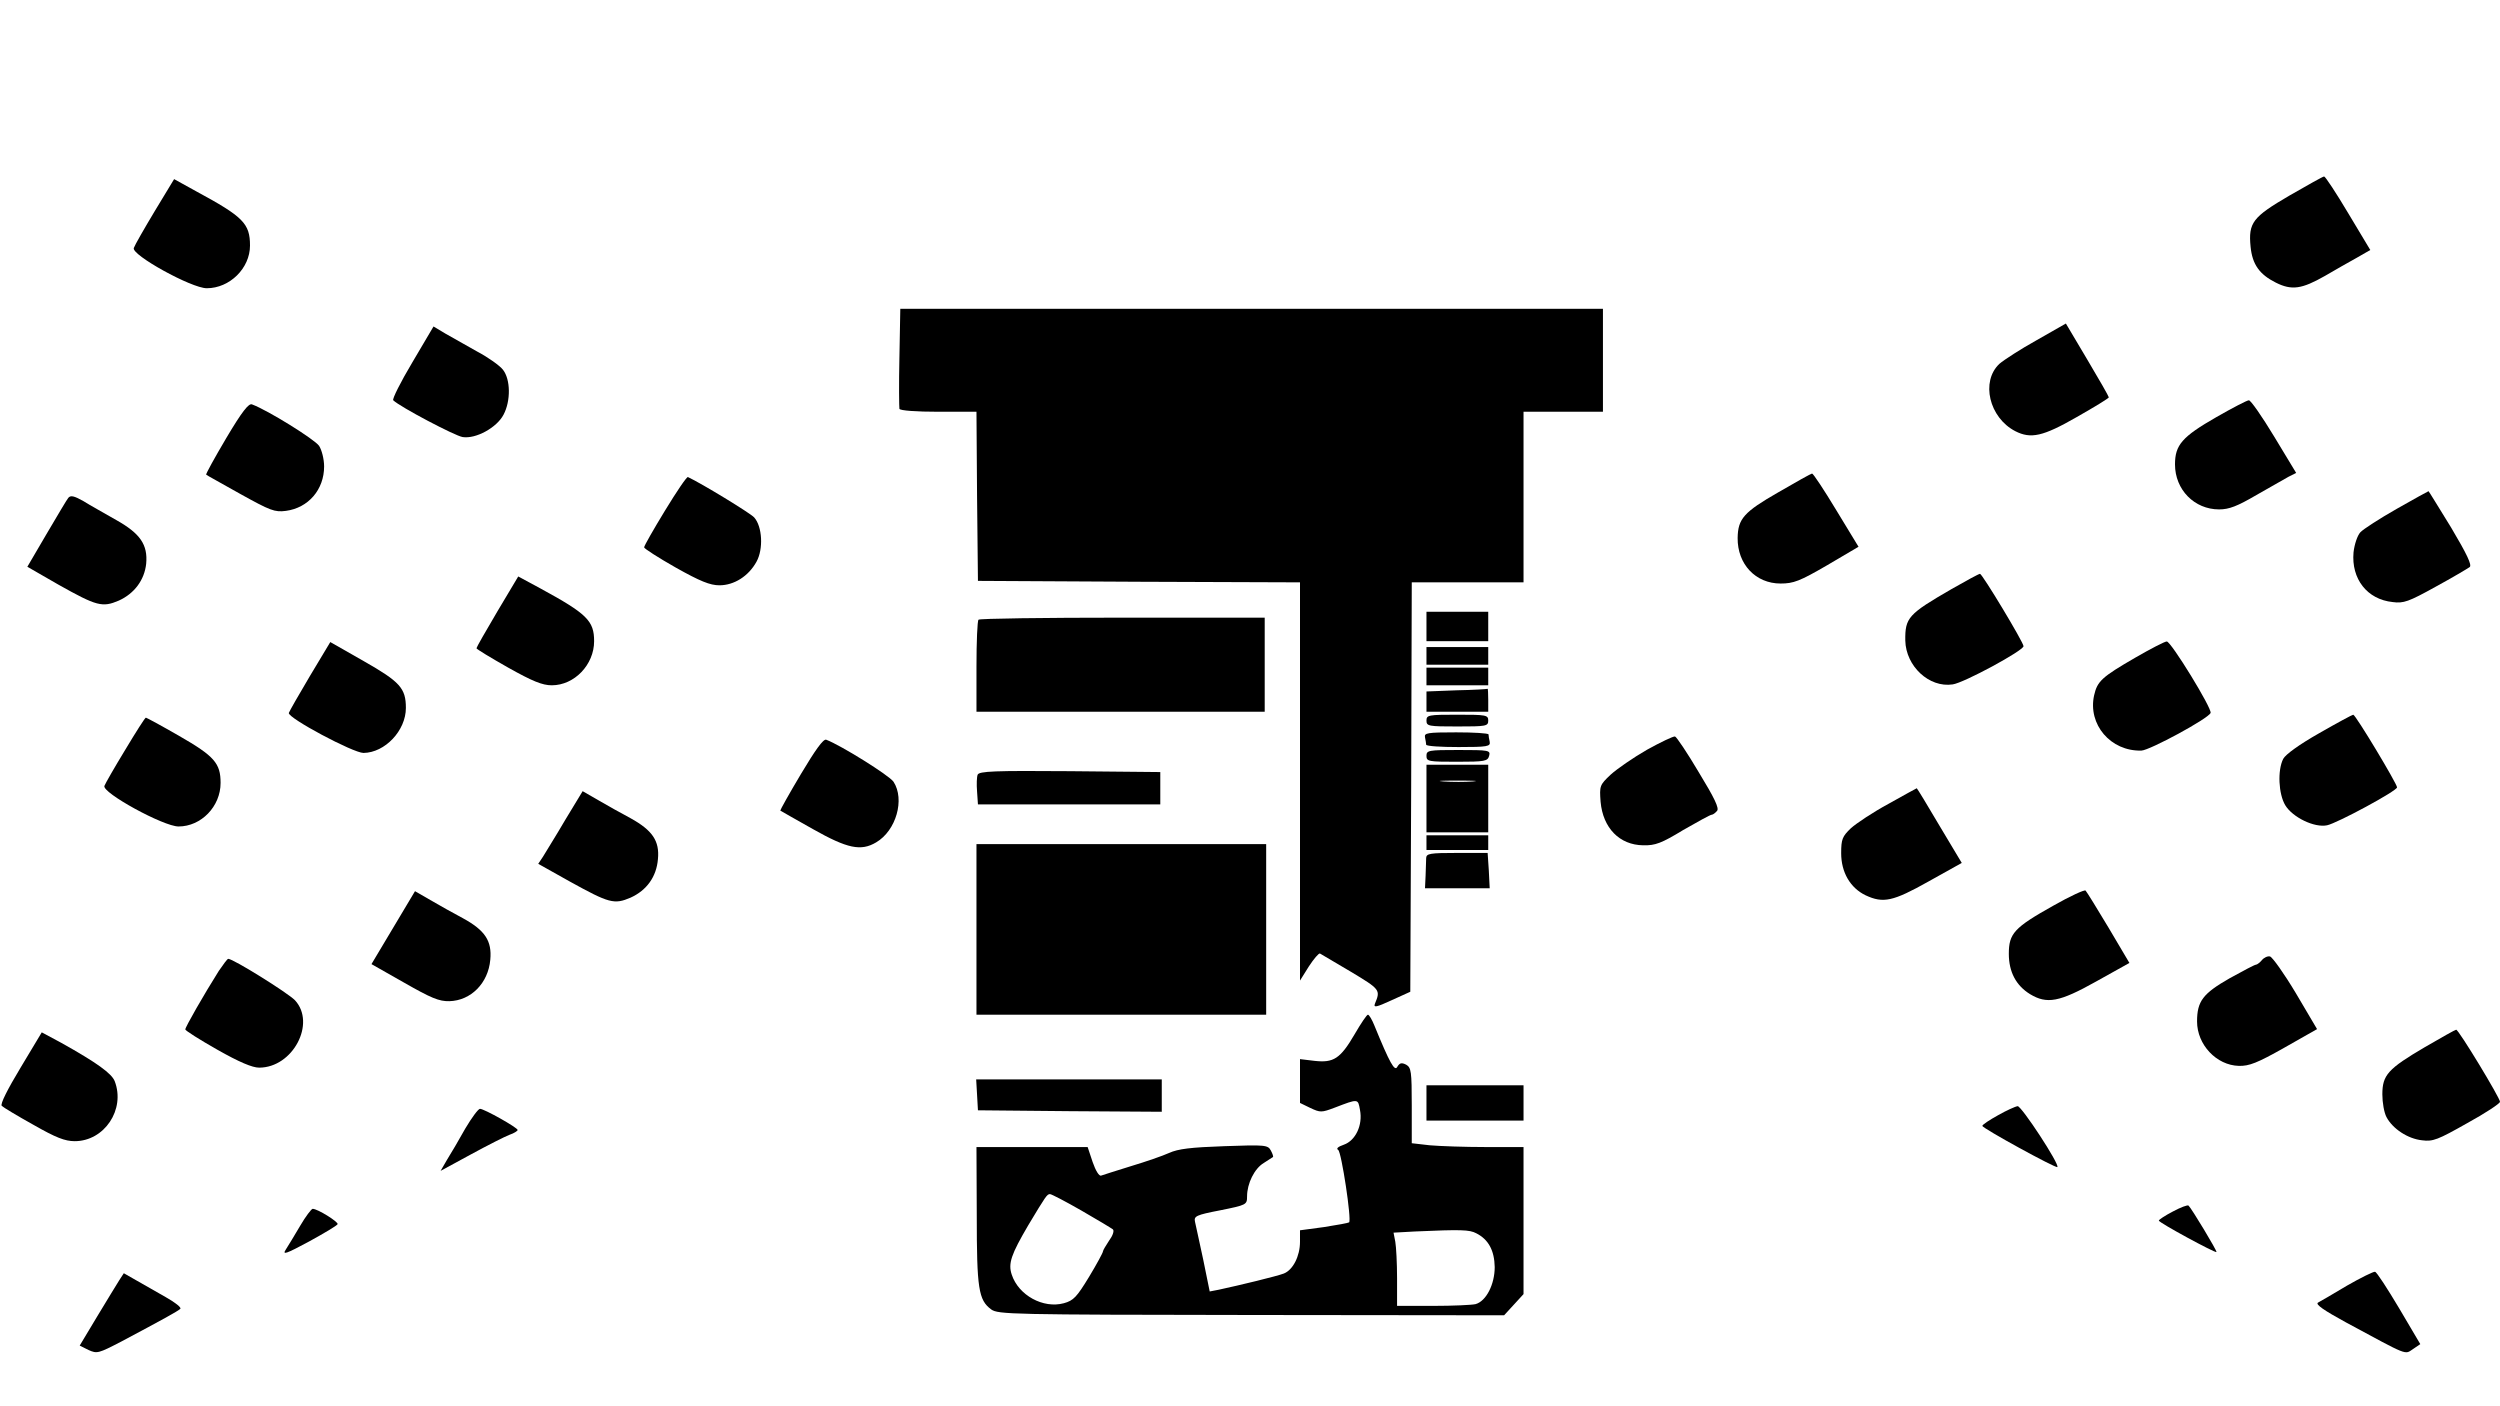 <?xml version="1.0" standalone="no"?>
<!DOCTYPE svg PUBLIC "-//W3C//DTD SVG 20010904//EN"
 "http://www.w3.org/TR/2001/REC-SVG-20010904/DTD/svg10.dtd">
<svg version="1.0" xmlns="http://www.w3.org/2000/svg"
 width="850pt" height="478pt" viewBox="0 0 850 478"
 preserveAspectRatio="xMidYMid meet">

<g transform="translate(0,478) scale(0.1,-0.1)"
fill="#000000" stroke="none">
<path d="M7784 4115 c-125 -73 -140 -92 -132 -174 6 -60 30 -94 86 -122 54
-27 88 -22 167 23 33 19 81 47 107 61 l47 27 -75 125 c-41 69 -78 125 -82 125
-4 0 -57 -30 -118 -65z"/>
<path d="M526 4062 c-36 -60 -68 -116 -71 -125 -10 -23 196 -137 248 -137 78
0 147 68 147 145 0 75 -23 98 -182 184 l-76 42 -66 -109z"/>
<path d="M3058 3565 c-2 -91 -1 -170 0 -175 2 -6 57 -10 133 -10 l129 0 2
-287 3 -288 548 -3 547 -2 0 -677 0 -677 30 48 c17 26 34 46 38 44 4 -2 51
-30 105 -62 100 -60 101 -62 82 -108 -6 -15 4 -13 56 11 l64 29 3 696 2 696
190 0 190 0 0 290 0 290 135 0 135 0 0 175 0 175 -1195 0 -1194 0 -3 -165z"/>
<path d="M6924 3623 c-54 -30 -111 -67 -126 -80 -64 -60 -35 -183 54 -229 53
-27 94 -18 209 48 60 34 109 64 109 67 0 3 -33 61 -73 128 l-73 123 -100 -57z"/>
<path d="M1402 3548 c-40 -67 -69 -125 -65 -129 24 -23 210 -121 236 -125 45
-7 116 32 139 76 25 47 24 120 -2 153 -11 14 -50 42 -88 62 -37 21 -85 48
-108 61 l-40 24 -72 -122z"/>
<path d="M7536 3362 c-117 -67 -141 -95 -141 -161 0 -86 66 -153 150 -153 34
0 62 11 127 49 46 26 95 54 109 62 l26 13 -75 124 c-41 68 -80 124 -86 123 -6
0 -56 -26 -110 -57z"/>
<path d="M769 3290 c-39 -66 -70 -122 -68 -124 2 -2 55 -31 117 -66 101 -56
116 -62 154 -57 76 10 130 72 130 151 0 25 -8 56 -17 70 -15 22 -174 121 -228
141 -11 5 -34 -24 -88 -115z"/>
<path d="M6046 3106 c-117 -67 -137 -90 -138 -155 -1 -89 61 -155 146 -155 44
0 65 8 158 62 l107 63 -76 125 c-41 68 -78 124 -82 124 -3 0 -55 -29 -115 -64z"/>
<path d="M2261 3044 c-39 -64 -71 -120 -71 -125 0 -4 48 -35 108 -69 82 -46
116 -60 148 -60 50 0 99 31 126 80 24 43 20 120 -8 151 -14 15 -178 115 -225
137 -4 2 -39 -50 -78 -114z"/>
<path d="M8149 3050 c-58 -33 -114 -69 -124 -80 -10 -11 -20 -41 -23 -68 -8
-90 46 -160 133 -169 37 -5 54 1 146 52 57 31 109 62 116 67 8 7 -9 43 -63
134 -42 68 -76 124 -77 124 -1 0 -50 -27 -108 -60z"/>
<path d="M232 3087 c-5 -6 -38 -62 -74 -123 l-65 -111 106 -61 c130 -73 149
-78 205 -54 53 24 87 70 93 125 6 65 -20 103 -102 149 -38 22 -89 50 -111 64
-32 18 -44 21 -52 11z"/>
<path d="M6635 2777 c-147 -85 -158 -97 -157 -175 2 -87 81 -161 161 -149 38
5 241 115 241 130 0 13 -141 247 -148 246 -4 0 -48 -24 -97 -52z"/>
<path d="M1691 2701 c-39 -66 -71 -122 -71 -125 0 -3 48 -32 108 -66 82 -46
116 -60 148 -60 77 0 144 70 144 150 0 69 -24 93 -182 179 l-76 41 -71 -119z"/>
<path d="M4850 2650 l0 -50 105 0 105 0 0 50 0 50 -105 0 -105 0 0 -50z"/>
<path d="M3327 2673 c-4 -3 -7 -75 -7 -160 l0 -153 490 0 490 0 0 160 0 160
-483 0 c-266 0 -487 -3 -490 -7z"/>
<path d="M1054 2482 c-38 -64 -70 -120 -72 -126 -4 -17 219 -136 254 -136 73
1 144 76 144 153 0 67 -20 89 -143 159 l-114 65 -69 -115z"/>
<path d="M7260 2544 c-114 -66 -129 -80 -140 -128 -22 -99 56 -191 161 -188
28 1 228 109 235 128 6 14 -135 244 -149 243 -7 0 -55 -25 -107 -55z"/>
<path d="M4850 2550 l0 -30 105 0 105 0 0 30 0 30 -105 0 -105 0 0 -30z"/>
<path d="M4850 2480 l0 -30 105 0 105 0 0 30 0 30 -105 0 -105 0 0 -30z"/>
<path d="M4953 2433 l-103 -4 0 -34 0 -35 105 0 105 0 0 40 c0 22 -1 39 -2 38
-2 -1 -49 -4 -105 -5z"/>
<path d="M4850 2330 c0 -19 7 -20 105 -20 98 0 105 1 105 20 0 19 -7 20 -105
20 -98 0 -105 -1 -105 -20z"/>
<path d="M7885 2287 c-67 -38 -114 -72 -122 -87 -20 -39 -16 -120 7 -158 25
-41 99 -77 142 -68 34 7 238 117 238 129 0 12 -141 247 -149 247 -3 0 -55 -28
-116 -63z"/>
<path d="M426 2231 c-36 -59 -68 -115 -71 -123 -9 -23 201 -138 252 -138 77 0
143 68 143 148 0 67 -21 91 -141 160 -59 34 -111 62 -113 62 -3 0 -34 -49 -70
-109z"/>
<path d="M4845 2273 c2 -10 4 -21 4 -25 1 -5 50 -8 110 -8 99 0 109 2 106 18
-2 9 -4 20 -4 25 -1 4 -50 7 -110 7 -99 0 -109 -2 -106 -17z"/>
<path d="M5600 2231 c-47 -27 -102 -65 -124 -85 -37 -35 -38 -38 -34 -92 8
-89 64 -147 145 -148 41 -1 62 7 136 52 49 28 92 52 97 52 4 0 12 6 18 13 8 9
-9 44 -62 131 -39 66 -76 121 -81 122 -6 1 -48 -19 -95 -45z"/>
<path d="M2723 2148 c-40 -67 -71 -123 -70 -124 1 -1 51 -29 111 -63 117 -66
163 -76 215 -45 68 40 98 146 59 206 -15 22 -179 124 -229 143 -10 3 -37 -35
-86 -117z"/>
<path d="M4850 2210 c0 -19 7 -20 104 -20 95 0 104 2 109 20 5 19 0 20 -104
20 -102 0 -109 -1 -109 -20z"/>
<path d="M4850 2065 l0 -115 105 0 105 0 0 115 0 115 -105 0 -105 0 0 -115z
m158 58 c-26 -2 -71 -2 -100 0 -29 2 -8 3 47 3 55 0 79 -1 53 -3z"/>
<path d="M3324 2146 c-3 -7 -4 -33 -2 -57 l3 -44 310 0 310 0 0 55 0 55 -308
3 c-256 2 -308 0 -313 -12z"/>
<path d="M6421 2047 c-52 -28 -109 -66 -128 -83 -29 -28 -33 -37 -33 -85 0
-65 31 -118 83 -143 60 -28 93 -21 214 47 l113 63 -76 127 c-41 70 -76 127
-77 127 -1 0 -44 -24 -96 -53z"/>
<path d="M1921 1991 c-32 -55 -67 -110 -75 -124 l-16 -24 107 -60 c134 -74
151 -79 207 -55 55 25 88 71 93 131 6 62 -19 98 -93 139 -32 17 -82 45 -111
62 l-52 30 -60 -99z"/>
<path d="M4850 1915 l0 -25 105 0 105 0 0 25 0 25 -105 0 -105 0 0 -25z"/>
<path d="M3320 1620 l0 -290 493 0 492 0 0 290 0 290 -492 0 -493 0 0 -290z"/>
<path d="M4849 1863 c0 -10 -1 -37 -2 -61 l-2 -42 110 0 110 0 -3 60 -4 60
-104 0 c-92 0 -104 -2 -105 -17z"/>
<path d="M6980 1700 c-132 -74 -150 -94 -150 -163 0 -62 25 -108 72 -137 58
-35 100 -27 225 43 l113 63 -71 120 c-39 65 -74 122 -78 126 -3 4 -53 -19
-111 -52z"/>
<path d="M1337 1626 l-74 -124 111 -63 c91 -52 119 -64 154 -63 73 2 132 61
139 141 6 64 -18 100 -93 141 -32 17 -82 45 -111 62 l-52 30 -74 -124z"/>
<path d="M7690 1515 c-7 -8 -16 -15 -20 -15 -4 0 -44 -21 -89 -46 -91 -52
-111 -78 -111 -147 0 -79 66 -149 142 -151 35 -1 63 10 155 62 l111 63 -72
122 c-40 67 -80 123 -88 125 -8 2 -21 -4 -28 -13z"/>
<path d="M744 1479 c-51 -81 -114 -191 -114 -199 0 -4 49 -35 109 -69 74 -42
119 -61 142 -61 115 0 194 151 122 229 -24 25 -210 141 -227 141 -3 0 -17 -19
-32 -41z"/>
<path d="M4606 1264 c-49 -84 -72 -98 -136 -91 l-50 6 0 -75 0 -74 35 -17 c34
-16 38 -16 83 1 81 31 79 31 86 -8 10 -51 -15 -104 -55 -118 -20 -7 -27 -13
-19 -18 11 -7 46 -238 37 -246 -2 -2 -40 -9 -85 -16 l-82 -11 0 -39 c0 -49
-24 -96 -55 -108 -23 -9 -151 -40 -221 -55 l-31 -6 -22 108 c-13 59 -25 117
-28 129 -4 19 3 23 86 39 89 18 91 19 91 47 0 44 25 95 57 114 15 10 29 19 31
20 2 1 -1 11 -7 22 -10 19 -19 20 -158 15 -114 -4 -157 -9 -188 -23 -22 -10
-80 -30 -130 -45 -49 -15 -95 -30 -101 -32 -7 -3 -19 17 -29 46 l-17 51 -189
0 -189 0 1 -232 c0 -250 6 -288 49 -320 24 -17 66 -18 885 -19 l859 -1 33 36
33 36 0 250 0 250 -129 0 c-70 0 -156 3 -190 6 l-61 7 0 128 c0 117 -2 129
-19 139 -16 8 -22 6 -30 -7 -9 -18 -26 13 -78 140 -8 20 -18 37 -22 37 -4 0
-24 -30 -45 -66z m-929 -600 c54 -31 102 -60 107 -64 5 -5 -1 -22 -13 -38 -11
-17 -21 -33 -21 -37 0 -4 -21 -43 -47 -86 -42 -69 -53 -81 -86 -90 -70 -19
-154 27 -177 97 -13 38 -2 69 56 168 60 100 64 106 74 106 5 0 53 -25 107 -56z
m1342 -77 c42 -21 62 -59 63 -115 0 -59 -29 -116 -65 -126 -12 -3 -77 -6 -144
-6 l-123 0 0 94 c0 51 -3 107 -6 124 l-6 31 73 4 c158 7 185 6 208 -6z"/>
<path d="M8245 1220 c-126 -74 -145 -95 -145 -161 0 -28 6 -62 14 -77 21 -40
73 -74 121 -79 37 -5 54 2 153 58 62 34 112 67 112 73 0 13 -141 246 -149 245
-3 0 -51 -27 -106 -59z"/>
<path d="M70 1150 c-44 -73 -70 -124 -64 -130 5 -5 53 -34 107 -64 77 -44 108
-56 141 -56 101 0 173 108 136 204 -10 26 -61 63 -181 130 l-67 36 -72 -120z"/>
<path d="M3322 1058 l3 -53 313 -3 312 -2 0 55 0 55 -316 0 -315 0 3 -52z"/>
<path d="M4850 1030 l0 -60 165 0 165 0 0 60 0 60 -165 0 -165 0 0 -60z"/>
<path d="M6793 988 c-29 -16 -53 -32 -53 -36 0 -8 250 -145 255 -140 9 8 -122
208 -135 207 -8 -1 -39 -15 -67 -31z"/>
<path d="M1582 943 c-21 -38 -49 -85 -62 -106 l-22 -38 103 56 c57 31 116 61
132 67 15 5 27 13 27 16 0 8 -114 72 -128 72 -6 0 -28 -30 -50 -67z"/>
<path d="M7388 661 c-27 -14 -48 -28 -48 -31 0 -7 192 -111 196 -107 3 3 -85
149 -95 158 -3 3 -27 -6 -53 -20z"/>
<path d="M1021 613 c-19 -32 -41 -69 -49 -81 -13 -20 -1 -16 79 27 51 28 95
54 97 59 2 8 -68 52 -85 52 -4 0 -24 -26 -42 -57z"/>
<path d="M7980 409 c-47 -28 -91 -54 -99 -58 -9 -6 20 -26 95 -67 215 -116
199 -110 228 -91 l25 17 -72 122 c-40 67 -76 123 -82 124 -5 1 -48 -20 -95
-47z"/>
<path d="M406 428 c-8 -13 -42 -68 -75 -123 l-60 -100 30 -15 c29 -13 33 -12
112 29 141 75 192 103 200 111 5 4 -18 22 -50 40 -32 18 -77 44 -100 57 l-42
24 -15 -23z"/>
</g>
</svg>
